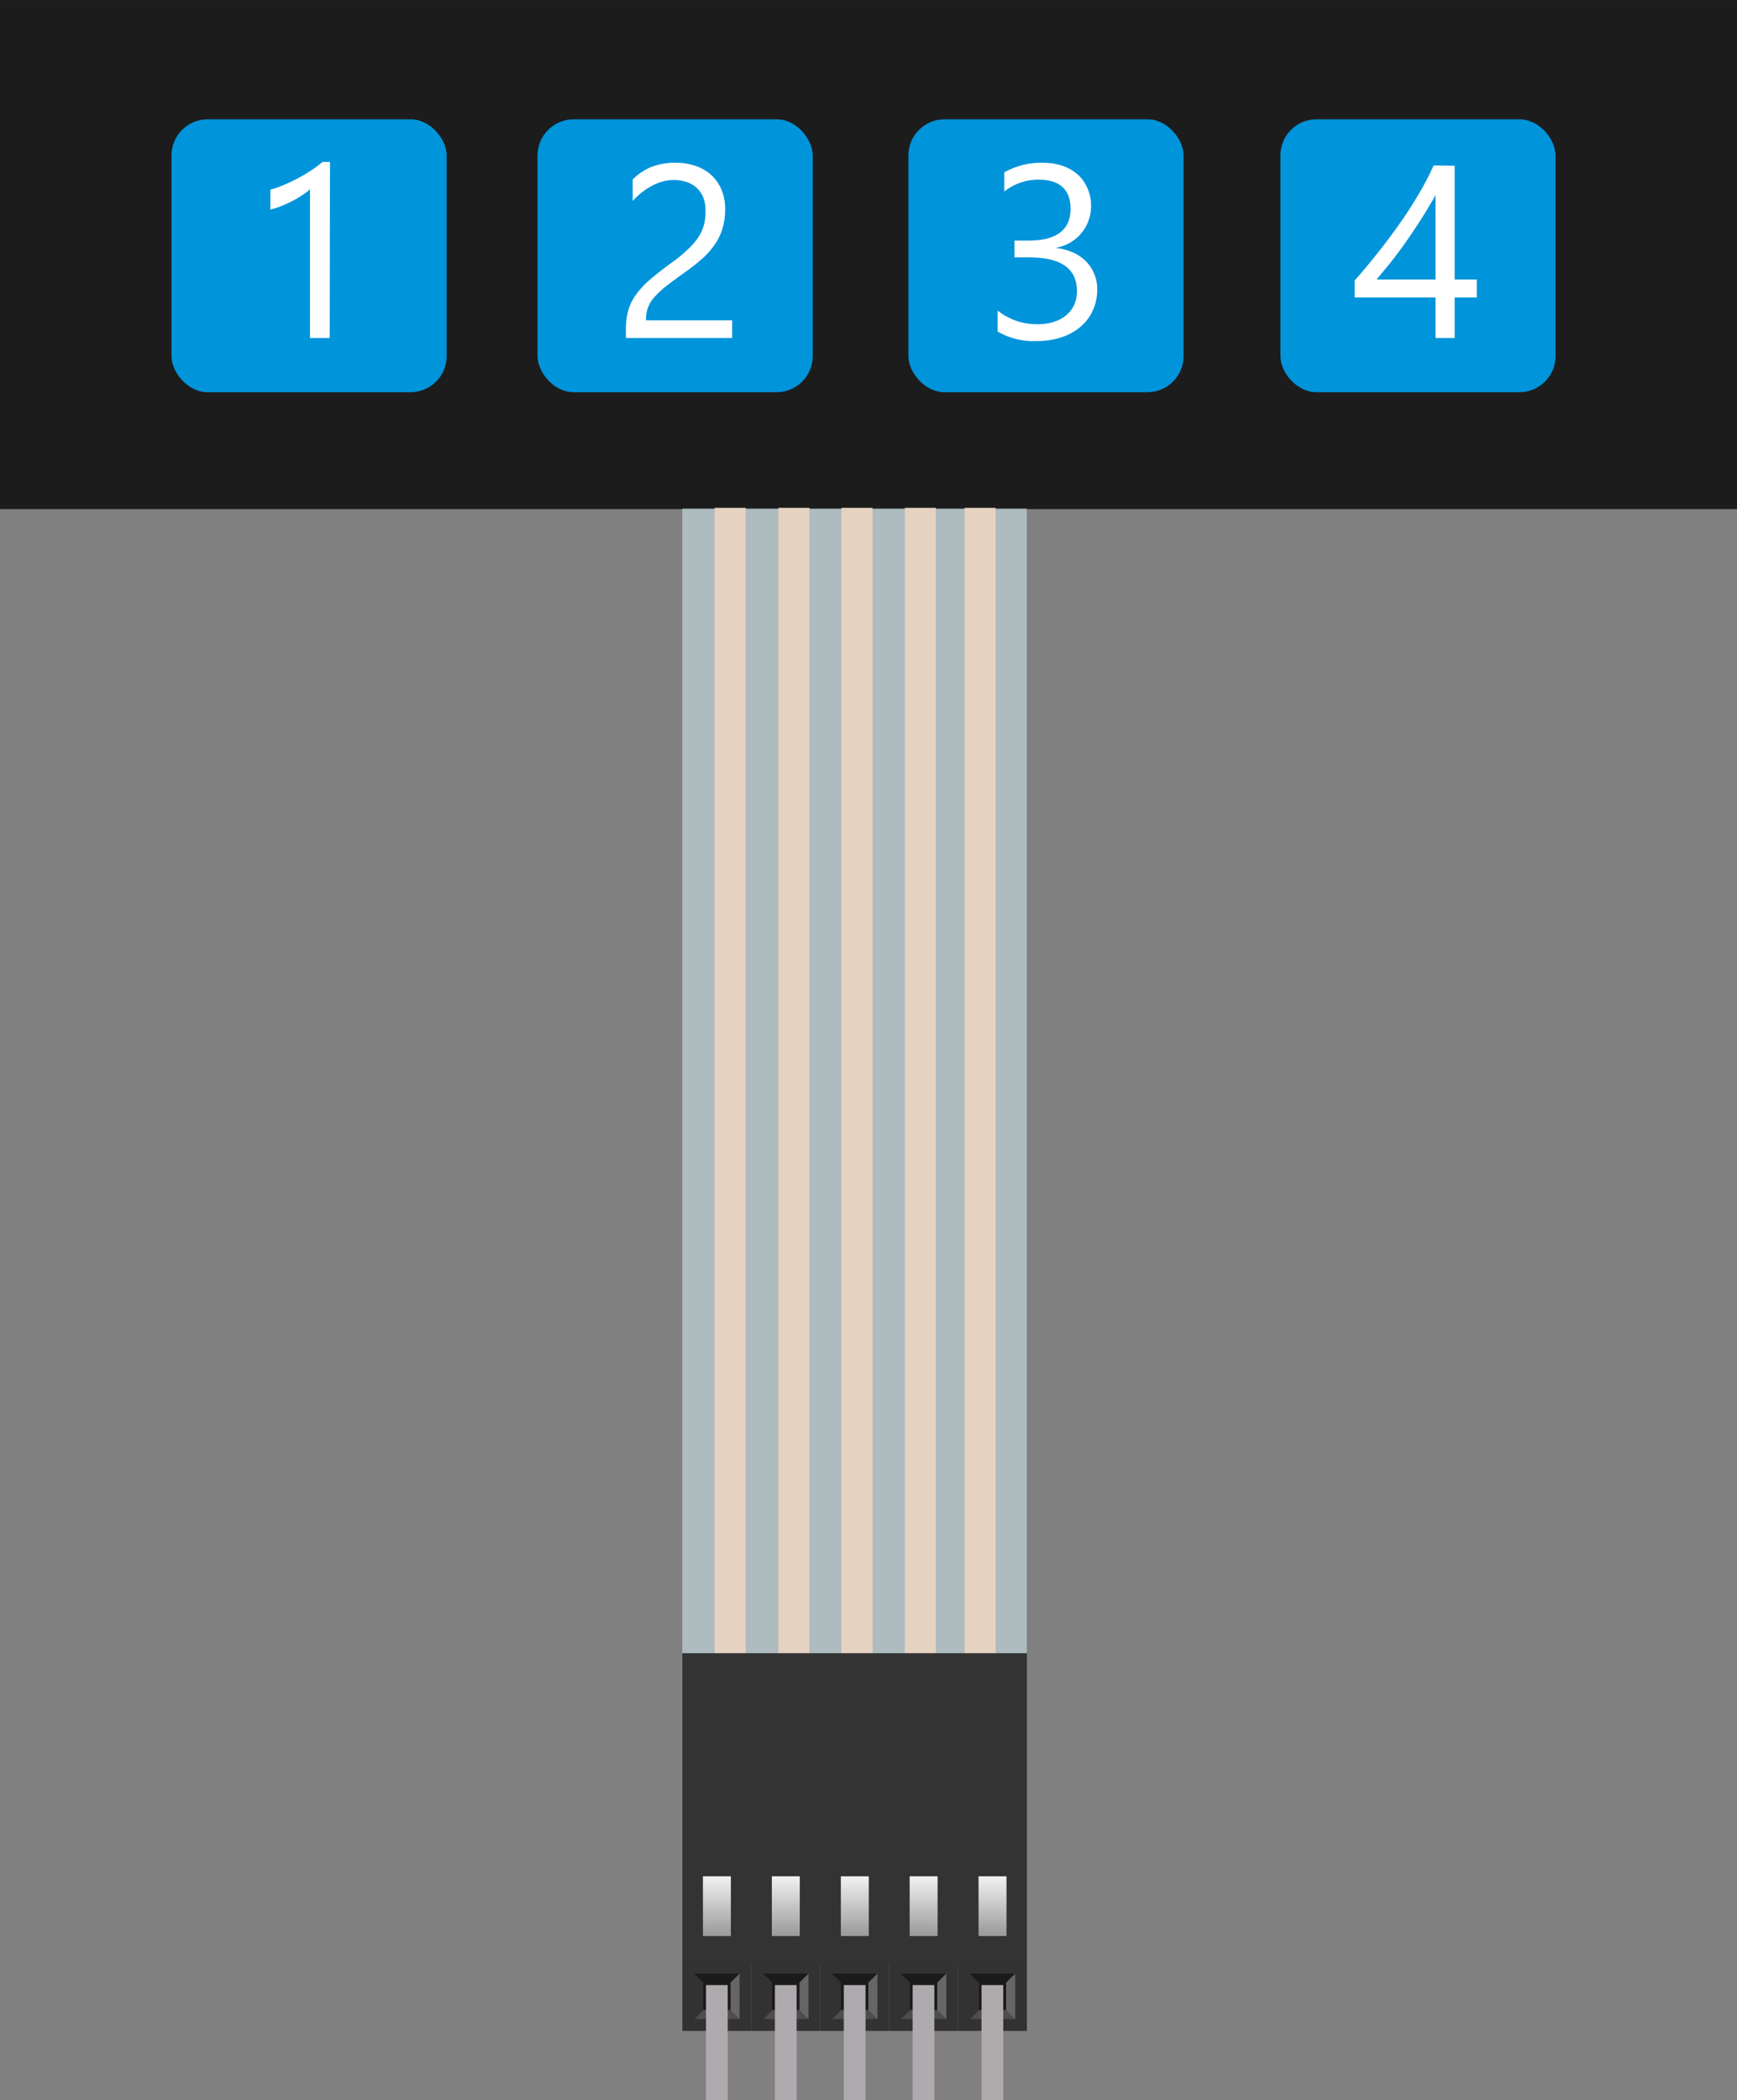 <?xml version="1.0" ?><svg height="77.38mm" viewBox="0 0 181.5 219.34" width="64.03mm" xmlns="http://www.w3.org/2000/svg" xmlns:xlink="http://www.w3.org/1999/xlink">
  <rect x="0" y="0" width="181.5" height="219.34" fill="#808080" stroke="none"/>
  <defs>
    <linearGradient gradientTransform="matrix(1, 0, 0, -1, -73.46, 112.8)" gradientUnits="userSpaceOnUse" id="linear-gradient" x1="148.37" x2="148.37" y1="-83.15" y2="-89.4">
      <stop offset="0" stop-color="#999"/>
      <stop offset="1" stop-color="#f2f2f2"/>
    </linearGradient>
    <linearGradient gradientTransform="matrix(1, 0, 0, -1, -59.06, 112.8)" id="linear-gradient-2" x1="141.18" x2="141.18" xlink:href="#linear-gradient" y1="-83.15" y2="-89.4"/>
    <linearGradient gradientTransform="matrix(1, 0, 0, -1, -44.66, 112.8)" id="linear-gradient-3" x1="133.98" x2="133.98" xlink:href="#linear-gradient" y1="-83.15" y2="-89.4"/>
    <linearGradient gradientTransform="matrix(1, 0, 0, -1, -30.27, 112.8)" id="linear-gradient-4" x1="126.78" x2="126.78" xlink:href="#linear-gradient" y1="-83.15" y2="-89.4"/>
    <linearGradient gradientTransform="matrix(1, 0, 0, -1, -15.87, 112.8)" id="linear-gradient-5" x1="119.58" x2="119.58" xlink:href="#linear-gradient" y1="-83.15" y2="-89.4"/>
  </defs>
  <title>Membrane 1x4 Matrix Keypad</title>
  <g id="square">
    <rect height="53.17" style="fill: #1c1c1c" width="181.5"/>
    <rect height="119.67" style="fill: #cadee4;opacity: 0.63" width="36" x="71.29" y="53.11"/>
  </g>
  <g id="buttons">
    <rect height="28.5" rx="3.77" ry="3.77" style="fill: #0094db" width="28.75" x="17.92" y="12.46"/>
    <rect height="28.5" rx="3.77" ry="3.77" style="fill: #0094db" width="28.75" x="56.17" y="12.46"/>
    <rect height="28.5" rx="3.77" ry="3.77" style="fill: #0094db" width="28.75" x="94.92" y="12.46"/>
    <rect height="28.5" rx="3.77" ry="3.77" style="fill: #0094db" width="28.75" x="133.79" y="12.46"/>
  </g>
  <g id="text">
    <path d="M34.45,35.3H32.39V19.76a4.78,4.78,0,0,1-.7.55,11.42,11.42,0,0,1-1,.61q-.57.3-1.2.56a8.76,8.76,0,0,1-1.24.41V19.81a12,12,0,0,0,1.44-.51q.76-.32,1.49-.71t1.39-.83a11.06,11.06,0,0,0,1.13-.85h.78Z" style="fill: #fff"/>
    <path d="M73.72,22a3.73,3.73,0,0,0-.26-1.44A2.79,2.79,0,0,0,71.71,19a4.1,4.1,0,0,0-1.3-.2,4.3,4.3,0,0,0-1.18.16,5.75,5.75,0,0,0-1.12.45,6.89,6.89,0,0,0-1.05.69,7.61,7.61,0,0,0-.95.89V18.74A6.15,6.15,0,0,1,68,17.46,6.82,6.82,0,0,1,70.66,17a6.31,6.31,0,0,1,2,.32,4.68,4.68,0,0,1,1.63.93,4.32,4.32,0,0,1,1.08,1.52,5.11,5.11,0,0,1,.4,2.07,7.09,7.09,0,0,1-.25,1.93,6,6,0,0,1-.74,1.63,7.89,7.89,0,0,1-1.25,1.47,17.57,17.57,0,0,1-1.77,1.43q-1.27.9-2.09,1.54a9.29,9.29,0,0,0-1.3,1.2,3.49,3.49,0,0,0-.68,1.12,3.9,3.9,0,0,0-.19,1.29h9V35.3H65.4v-.89a7.41,7.41,0,0,1,.25-2,5.27,5.27,0,0,1,.83-1.67A9.26,9.26,0,0,1,68,29.13q.93-.79,2.29-1.78A14.43,14.43,0,0,0,71.92,26,7,7,0,0,0,73,24.73a4.6,4.6,0,0,0,.57-1.3A5.62,5.62,0,0,0,73.72,22Z" style="fill: #fff"/>
    <path d="M114.65,30.21a5.24,5.24,0,0,1-.46,2.21,4.89,4.89,0,0,1-1.29,1.71,6,6,0,0,1-2,1.1,8.1,8.1,0,0,1-2.57.39,7.48,7.48,0,0,1-4.09-1V32.43a6.55,6.55,0,0,0,4.16,1.43,5.65,5.65,0,0,0,1.7-.24,3.8,3.8,0,0,0,1.3-.69,3.07,3.07,0,0,0,.84-1.09,3.41,3.41,0,0,0,.29-1.44q0-3.52-5-3.52H106V25.13h1.42q4.44,0,4.44-3.31,0-3.06-3.39-3.06A5.76,5.76,0,0,0,104.94,20V18A7.81,7.81,0,0,1,109,17a6.28,6.28,0,0,1,2,.31,4.68,4.68,0,0,1,1.57.88,3.89,3.89,0,0,1,1,1.35A4.18,4.18,0,0,1,114,21.3a4.39,4.39,0,0,1-3.59,4.56v.05a5.68,5.68,0,0,1,1.69.45,4.52,4.52,0,0,1,1.34.9,4,4,0,0,1,.88,1.3A4.13,4.13,0,0,1,114.65,30.21Z" style="fill: #fff"/>
    <path d="M152,17.31V29.19h2.31v1.88H152V35.3h-2V31.07h-8.45V29.29q1.18-1.33,2.38-2.84t2.3-3.07q1.1-1.55,2-3.1a28.37,28.37,0,0,0,1.57-3Zm-8.16,11.88H150v-8.8q-.94,1.64-1.78,2.93t-1.6,2.35q-.76,1.05-1.45,1.91Z" style="fill: #fff"/>
  </g>
  <g data-name="line4s white" id="line4s_white">
    <g>
      <rect height="119.96" style="fill: #e5d2c1" width="3.25" x="74.67" y="53.04"/>
      <rect height="119.96" style="fill: #e5d2c1" width="3.25" x="81.33" y="53.04"/>
      <rect height="119.96" style="fill: #e5d2c1" width="3.25" x="87.92" y="53.04"/>
      <rect height="119.96" style="fill: #e5d2c1" width="3.25" x="94.54" y="53.04"/>
      <rect height="119.96" style="fill: #e5d2c1" width="3.25" x="100.79" y="53.04"/>
    </g>
    <g>
      <rect data-name="&lt;Rectangle&gt;" height="32.4" id="_Rectangle_" style="fill: #333" transform="translate(178.59 377.72) rotate(-180)" width="36" x="71.29" y="172.66"/>
      <rect height="7.2" style="fill: #323232" width="7.2" x="71.3" y="204.91"/>
      <polygon points="72.53 206.13 72.53 206.13 74.9 208.51 77.27 206.14 77.27 206.13 72.53 206.13" style="fill: #1a1a1a"/>
      <polygon points="72.54 210.87 72.54 210.87 74.91 208.49 77.28 210.86 77.28 210.87 72.54 210.87" style="fill: #4d4d4d"/>
      <polygon points="77.28 206.13 77.27 206.13 74.9 208.5 77.27 210.87 77.28 210.87 77.28 206.13" style="fill: #666"/>
      <polygon points="72.54 206.14 72.54 206.14 74.91 208.51 72.54 210.88 72.54 210.88 72.54 206.14" style="fill: #323232"/>
      <rect height="2.83" style="fill: #1a1a1a" width="2.83" x="73.49" y="207.08"/>
      <rect height="7.2" style="fill: #323232" width="7.2" x="78.5" y="204.91"/>
      <polygon points="79.73 206.13 79.73 206.13 82.1 208.51 84.47 206.14 84.47 206.13 79.73 206.13" style="fill: #1a1a1a"/>
      <polygon points="79.74 210.87 79.74 210.87 82.11 208.49 84.48 210.86 84.48 210.87 79.74 210.87" style="fill: #4d4d4d"/>
      <polygon points="84.48 206.13 84.47 206.13 82.1 208.5 84.47 210.87 84.48 210.87 84.48 206.13" style="fill: #666"/>
      <polygon points="79.74 206.14 79.74 206.14 82.11 208.51 79.74 210.88 79.74 210.88 79.74 206.14" style="fill: #323232"/>
      <rect height="2.83" style="fill: #1a1a1a" width="2.83" x="80.69" y="207.08"/>
      <rect height="7.2" style="fill: #323232" width="7.2" x="85.7" y="204.91"/>
      <polygon points="86.93 206.13 86.93 206.13 89.3 208.51 91.67 206.14 91.67 206.13 86.93 206.13" style="fill: #1a1a1a"/>
      <polygon points="86.94 210.87 86.94 210.87 89.31 208.49 91.68 210.86 91.68 210.87 86.94 210.87" style="fill: #4d4d4d"/>
      <polygon points="91.68 206.13 91.67 206.13 89.3 208.5 91.67 210.87 91.68 210.87 91.68 206.13" style="fill: #666"/>
      <polygon points="86.94 206.14 86.94 206.14 89.31 208.51 86.94 210.88 86.94 210.88 86.94 206.14" style="fill: #323232"/>
      <rect height="2.83" style="fill: #1a1a1a" width="2.83" x="87.89" y="207.08"/>
      <rect height="7.2" style="fill: #323232" width="7.2" x="92.9" y="204.91"/>
      <polygon points="94.13 206.13 94.13 206.13 96.5 208.51 98.87 206.14 98.87 206.13 94.13 206.13" style="fill: #1a1a1a"/>
      <polygon points="94.14 210.87 94.14 210.87 96.51 208.49 98.88 210.86 98.88 210.87 94.14 210.87" style="fill: #4d4d4d"/>
      <polygon points="98.88 206.13 98.87 206.13 96.5 208.5 98.87 210.87 98.88 210.87 98.88 206.13" style="fill: #666"/>
      <polygon points="94.14 206.14 94.14 206.14 96.51 208.51 94.14 210.88 94.14 210.88 94.14 206.14" style="fill: #323232"/>
      <rect height="2.83" style="fill: #1a1a1a" width="2.83" x="95.09" y="207.08"/>
      <rect height="7.2" style="fill: #323232" width="7.2" x="100.1" y="204.91"/>
      <polygon points="101.33 206.13 101.33 206.13 103.7 208.51 106.07 206.14 106.07 206.13 101.33 206.13" style="fill: #1a1a1a"/>
      <polygon points="101.34 210.87 101.34 210.87 103.71 208.49 106.08 210.86 106.08 210.87 101.34 210.87" style="fill: #4d4d4d"/>
      <polygon points="106.08 206.13 106.07 206.13 103.7 208.5 106.07 210.87 106.08 210.87 106.08 206.13" style="fill: #666"/>
      <polygon points="101.34 206.14 101.34 206.14 103.71 208.51 101.34 210.88 101.34 210.88 101.34 206.14" style="fill: #323232"/>
      <rect height="2.83" style="fill: #1a1a1a" width="2.83" x="102.29" y="207.08"/>
      <g>
        <g data-name="&lt;Group&gt;" id="_Group_">
          <rect data-name="&lt;Rectangle&gt;" height="6.24" id="_Rectangle_2" style="fill: url(#linear-gradient)" transform="translate(149.83 398.16) rotate(-180)" width="2.92" x="73.46" y="195.96"/>
        </g>
        <g data-name="&lt;Group&gt;" id="_Group_2">
          <rect data-name="&lt;Rectangle&gt;" height="6.24" id="_Rectangle_3" style="fill: url(#linear-gradient-2)" transform="translate(164.23 398.16) rotate(-180)" width="2.92" x="80.66" y="195.96"/>
        </g>
        <g data-name="&lt;Group&gt;" id="_Group_3">
          <rect data-name="&lt;Rectangle&gt;" height="6.24" id="_Rectangle_4" style="fill: url(#linear-gradient-3)" transform="translate(178.63 398.16) rotate(-180)" width="2.92" x="87.85" y="195.96"/>
        </g>
        <g data-name="&lt;Group&gt;" id="_Group_4">
          <rect data-name="&lt;Rectangle&gt;" height="6.24" id="_Rectangle_5" style="fill: url(#linear-gradient-4)" transform="translate(193.02 398.16) rotate(-180)" width="2.92" x="95.05" y="195.96"/>
        </g>
        <g data-name="&lt;Group&gt;" id="_Group_5">
          <rect data-name="&lt;Rectangle&gt;" height="6.24" id="_Rectangle_6" style="fill: url(#linear-gradient-5)" transform="translate(207.42 398.16) rotate(-180)" width="2.92" x="102.25" y="195.96"/>
        </g>
      </g>
    </g>
  </g>
  <g data-name="Layer 7" id="Layer_7">
    <rect data-name="5" height="2.83" id="_5" style="fill: #1a1a1a" width="2.83" x="73.49" y="207.08"/>
    <rect data-name="4" height="2.83" id="_4" style="fill: #1a1a1a" width="2.83" x="80.69" y="207.08"/>
    <rect data-name="3" height="2.83" id="_3" style="fill: #1a1a1a" width="2.83" x="87.89" y="207.08"/>
    <rect data-name="2" height="2.83" id="_2" style="fill: #1a1a1a" width="2.83" x="95.09" y="207.08"/>
    <rect data-name="1" height="2.83" id="_1" style="fill: #1a1a1a" width="2.83" x="102.29" y="207.08"/>
  </g>
  <g id="Connectors">
    <rect data-cir-type="male" height="2.83" id="circuitoCon_1" style="fill: none" width="2.83" x="73.49" y="216.5"/>
    <rect data-cir-type="male" height="2.83" id="circuitoCon_2" style="fill: none" width="2.83" x="80.69" y="216.5"/>
    <rect data-cir-type="male" height="2.83" id="circuitoCon_3" style="fill: none" width="2.83" x="87.89" y="216.5"/>
    <rect data-cir-type="male" height="2.83" id="circuitoCon_4" style="fill: none" width="2.83" x="95.09" y="216.5"/>
    <rect data-cir-type="male" height="2.83" id="circuitoCon_5" style="fill: none" width="2.83" x="102.29" y="216.5"/>
  </g>
  <g data-name="Layer 8" id="Layer_8">
    <rect height="12.02" style="fill: #aeaaae" width="2.27" x="80.97" y="207.32"/>
    <rect height="12.02" style="fill: #aeaaae" width="2.27" x="88.17" y="207.32"/>
    <rect height="12.02" style="fill: #aeaaae" width="2.27" x="73.77" y="207.32"/>
    <rect height="12.02" style="fill: #aeaaae" width="2.27" x="95.36" y="207.32"/>
    <rect height="12.02" style="fill: #aeaaae" width="2.27" x="102.56" y="207.32"/>
  </g>
</svg>